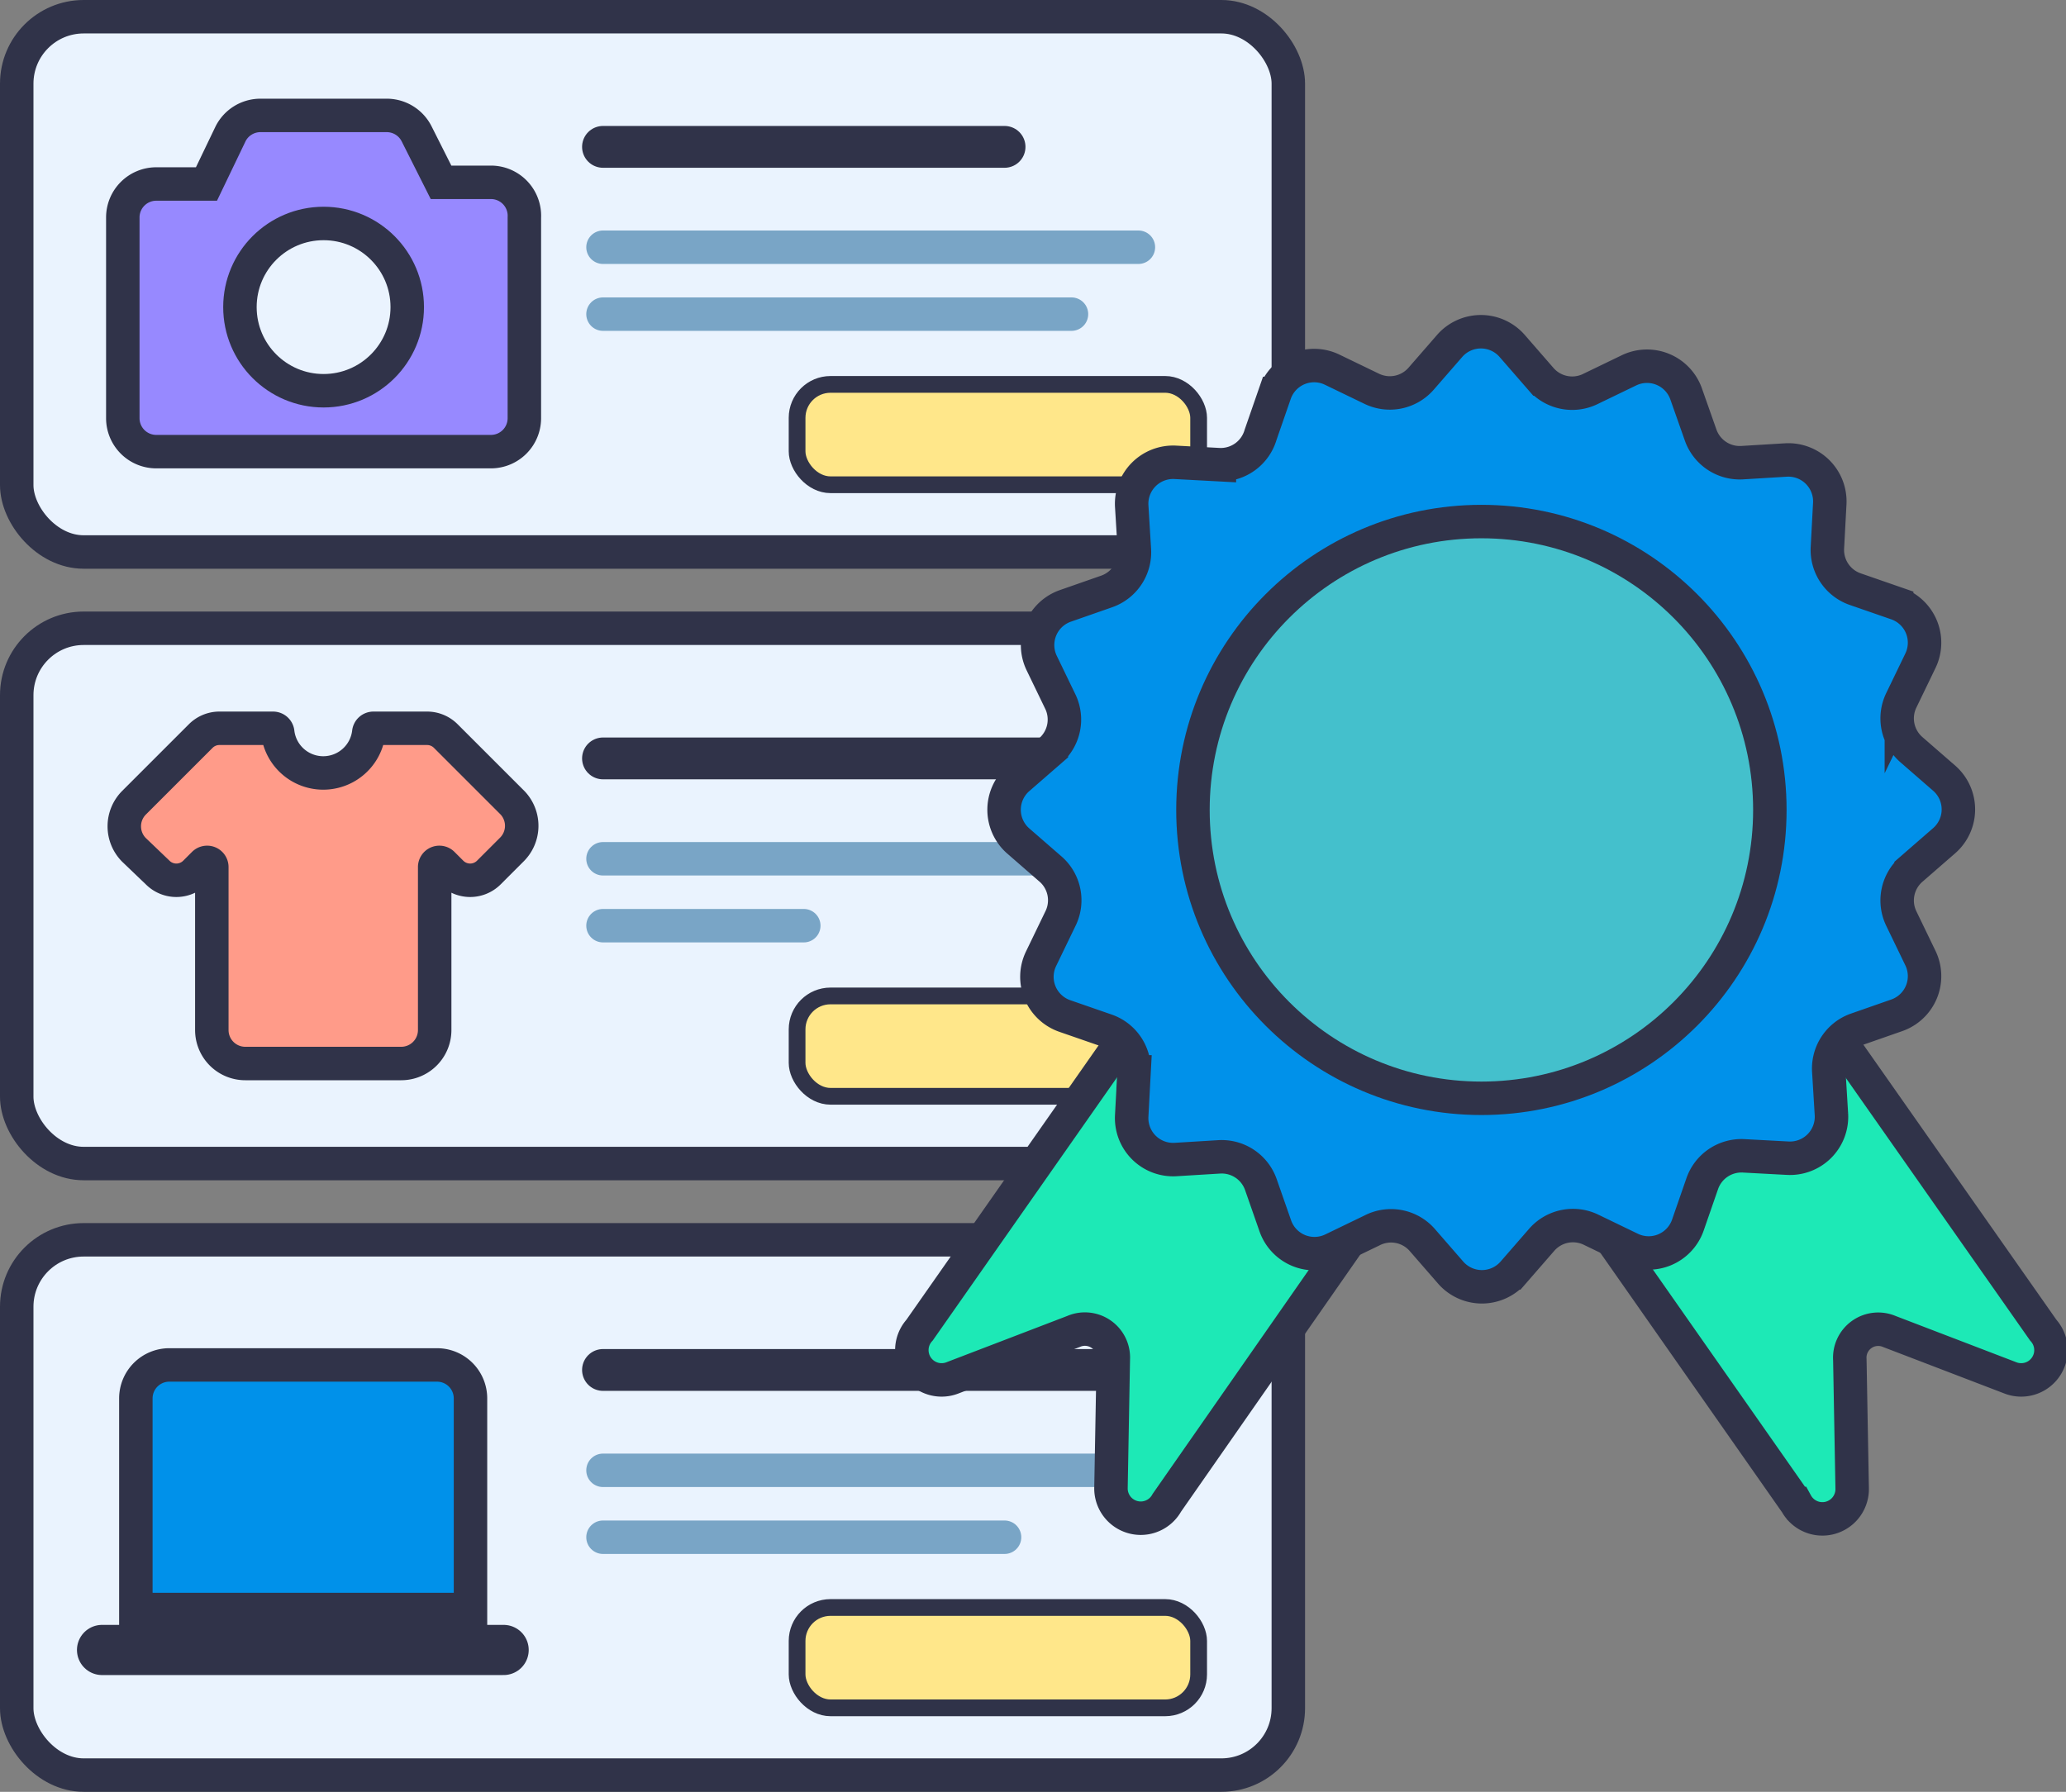 <svg xmlns="http://www.w3.org/2000/svg" viewBox="0 0 61.74 53.56"><rect x="0" y="0" width="61.74" height="53.56" fill="#808080" stroke="none"/><defs><style>.cls-1{fill:#eaf3fe;}.cls-1,.cls-10,.cls-2,.cls-3,.cls-5,.cls-6,.cls-7,.cls-8,.cls-9{stroke:#303349;}.cls-1,.cls-10,.cls-2,.cls-3,.cls-4,.cls-5,.cls-6,.cls-7,.cls-8,.cls-9{stroke-miterlimit:10;}.cls-2{fill:#9789ff;}.cls-2,.cls-3,.cls-4,.cls-6,.cls-7,.cls-8{stroke-linecap:round;}.cls-3,.cls-4,.cls-8{fill:none;}.cls-3{stroke-width:1.25px;}.cls-4{stroke:#79a5c6;}.cls-5{fill:#ffe78a;stroke-width:0.5px;}.cls-6{fill:#ff9b89;}.cls-7{fill:#0091ea;}.cls-8{stroke-width:1.5px;}.cls-9{fill:#1de9b6;}.cls-10{fill:#44c0cc;}</style></defs><title>Bestsellers</title><g id="Capa_2" data-name="Capa 2"><g id="Bestsellers"><rect class="cls-1" x="0.5" y="0.5" width="38" height="16" rx="2" ry="2"/><path class="cls-2" d="M15.67,6.5v6a1,1,0,0,1-1,1h-10a1,1,0,0,1-1-1v-6a1,1,0,0,1,1-1h1.5L6.89,4a1,1,0,0,1,.9-.55h3.76a1,1,0,0,1,.9.55l.73,1.45h1.49A1,1,0,0,1,15.67,6.5Z"/><circle class="cls-1" cx="9.67" cy="9.18" r="2.5"/><line class="cls-3" x1="18.02" y1="4.39" x2="30.02" y2="4.39"/><line class="cls-4" x1="18.02" y1="7.39" x2="34.02" y2="7.39"/><line class="cls-4" x1="18.02" y1="9.39" x2="32.02" y2="9.39"/><rect class="cls-5" x="23.82" y="11.49" width="12" height="3" rx="1" ry="1"/><rect class="cls-1" x="0.5" y="18.78" width="38" height="16" rx="2" ry="2"/><path class="cls-6" d="M15.29,25.4l-.68.68a.79.79,0,0,1-1.12,0l-.26-.26a.14.14,0,0,0-.24.1v4.87a1,1,0,0,1-1,1H7.33a1,1,0,0,1-1-1V25.92a.14.14,0,0,0-.24-.1l-.26.26a.79.79,0,0,1-1.12,0L4,25.4A1,1,0,0,1,4,24l2-2a.79.79,0,0,1,.54-.23H8.16a.14.14,0,0,1,.14.13,1.37,1.37,0,0,0,2.72,0,.14.14,0,0,1,.14-.13h1.62a.79.79,0,0,1,.54.23l2,2A1,1,0,0,1,15.29,25.4Z"/><line class="cls-3" x1="18.02" y1="22.67" x2="32.02" y2="22.67"/><line class="cls-4" x1="18.02" y1="25.67" x2="34.02" y2="25.67"/><line class="cls-4" x1="18.02" y1="27.67" x2="24.02" y2="27.67"/><rect class="cls-5" x="23.82" y="29.77" width="12" height="3" rx="1" ry="1"/><rect class="cls-1" x="0.5" y="37.06" width="38" height="16" rx="2" ry="2"/><line class="cls-3" x1="18.02" y1="40.95" x2="34.02" y2="40.95"/><line class="cls-4" x1="18.02" y1="43.95" x2="34.02" y2="43.95"/><line class="cls-4" x1="18.02" y1="45.95" x2="30.02" y2="45.95"/><rect class="cls-5" x="23.82" y="48.05" width="12" height="3" rx="1" ry="1"/><path class="cls-7" d="M5.4,39.46h6.31a1,1,0,0,1,1,1v8a1,1,0,0,1-1,1H5.4a0,0,0,0,1,0,0v-10a0,0,0,0,1,0,0Z" transform="translate(-35.4 53.51) rotate(-90)"/><line class="cls-8" x1="3.05" y1="49.32" x2="15.05" y2="49.32"/><path class="cls-9" d="M56.46,39.8l3.6,1.38a.89.89,0,0,0,1-1.42L51.87,26.66a1,1,0,0,0-1.31-.3l-5.9,4.13a1,1,0,0,0-.16,1.34l9.18,13.11a.89.89,0,0,0,1.67-.44l-.07-3.86A.85.85,0,0,1,56.46,39.8Z"/><path class="cls-9" d="M32.08,39.8l-3.6,1.38a.89.89,0,0,1-1-1.42l9.18-13.11a1,1,0,0,1,1.31-.3l5.9,4.13A1,1,0,0,1,44,31.82L34.87,44.92a.89.89,0,0,1-1.67-.44l.07-3.86A.85.85,0,0,0,32.08,39.8Z"/><path class="cls-7" d="M47.5,11.64l1.18-.57a1.24,1.24,0,0,1,1.71.71L50.82,13a1.24,1.24,0,0,0,1.24.83l1.31-.08a1.24,1.24,0,0,1,1.31,1.31l-.07,1.31a1.24,1.24,0,0,0,.83,1.24l1.24.43a1.24,1.24,0,0,1,.71,1.71l-.57,1.18a1.24,1.24,0,0,0,.29,1.47l1,.87a1.24,1.24,0,0,1,0,1.85l-1,.87a1.24,1.24,0,0,0-.29,1.47l.57,1.18a1.24,1.24,0,0,1-.71,1.71l-1.23.43A1.24,1.24,0,0,0,54.65,32l.08,1.31a1.24,1.24,0,0,1-1.31,1.31l-1.31-.07a1.24,1.24,0,0,0-1.24.83l-.43,1.24a1.24,1.24,0,0,1-1.71.71l-1.18-.57a1.24,1.24,0,0,0-1.47.29l-.87,1a1.24,1.24,0,0,1-1.85,0l-.87-1A1.24,1.24,0,0,0,41,36.78l-1.18.57a1.24,1.24,0,0,1-1.71-.71l-.43-1.23a1.24,1.24,0,0,0-1.24-.83l-1.31.08a1.24,1.24,0,0,1-1.31-1.31l.07-1.31a1.24,1.24,0,0,0-.83-1.24l-1.24-.43a1.24,1.24,0,0,1-.71-1.71l.57-1.18A1.24,1.24,0,0,0,31.42,26l-1-.87a1.24,1.24,0,0,1,0-1.85l1-.87A1.24,1.24,0,0,0,31.7,21l-.57-1.18a1.24,1.24,0,0,1,.71-1.71l1.23-.43a1.24,1.24,0,0,0,.83-1.24l-.08-1.31a1.24,1.24,0,0,1,1.31-1.31l1.31.07A1.24,1.24,0,0,0,37.67,13l.43-1.24a1.24,1.24,0,0,1,1.71-.71l1.18.57a1.24,1.24,0,0,0,1.47-.29l.87-1a1.24,1.24,0,0,1,1.85,0l.87,1A1.24,1.24,0,0,0,47.5,11.64Z"/><circle class="cls-10" cx="44.27" cy="24.21" r="8.62"/></g></g></svg>